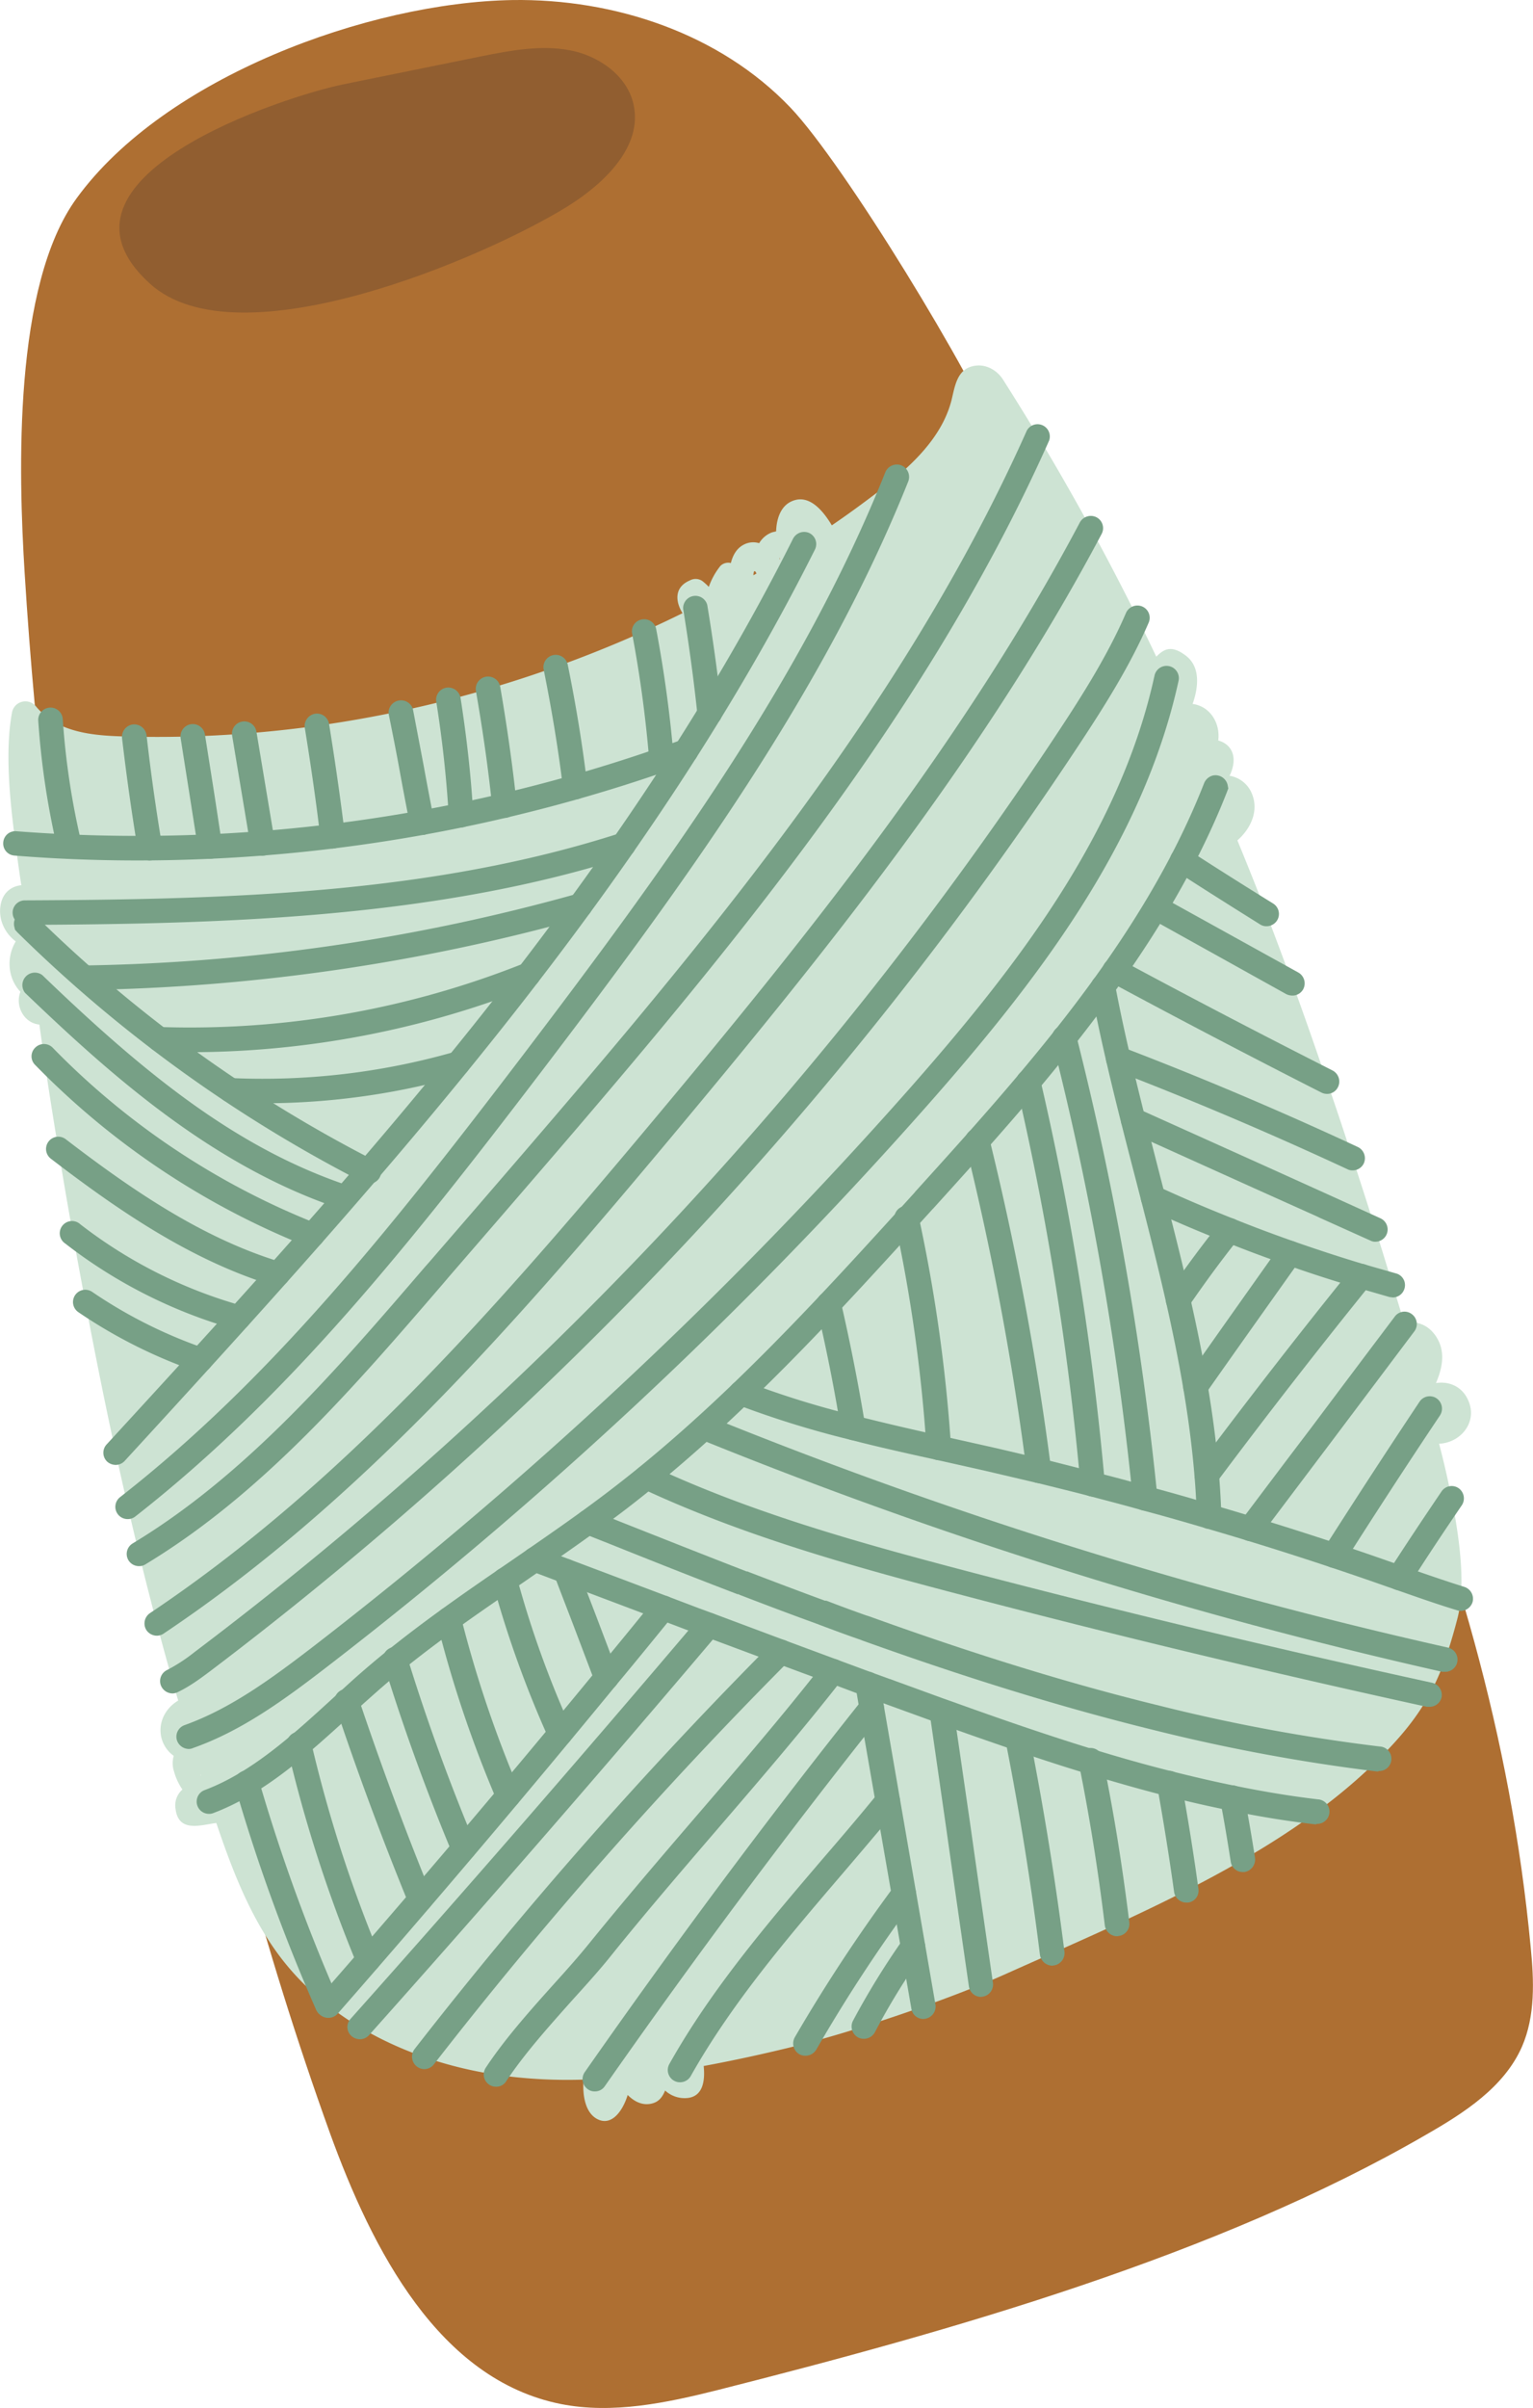 <svg xmlns="http://www.w3.org/2000/svg" width="687.9" height="1080" viewBox="0.071 -0.022 687.836 1080.004" style=""><g><g data-name="Слой 2"><g data-name="312372078"><path d="M148.1 956.7c19 52.4 48.9 110.6 103.6 121.5 23.3 4.6 47.4-.5 70.5-6.3 104.7-26.5 224.2-60.3 317.6-114.4 17.3-9.9 35.2-21.4 43.2-39.6 6-13.8 5.4-29.6 3.9-44.6-9-95.3-34.8-179.9-70.6-268.7-60.6-150.7-105.8-252.8-166.5-403.4-13.1-32.6-70.9-127.6-95.1-153C323 15 275.8-.7 229.9 0 165.4 1.1 74 34.6 34.5 88.8 5.9 127.8 8.3 211.9 11.1 257 21 416.8 48.1 545.1 79 702.5c16.9 86.2 39.3 171.5 69.1 254.2z" fill="#ae6f32"></path><path d="M254.8 92.5c16.5-10.3 33.8-26.9 29.5-45.8-2.9-12.9-15.7-21.8-28.7-24.2s-26.4.1-39.4 2.7l-61.6 12.5c-26.9 5.4-139.5 42-87.4 89.4 39.6 36.2 151-11.9 187.6-34.6z" fill="#915e30"></path><path d="M658.8 627.9c-2.8-6.3-8.8-8.5-14.4-7.6 3-7 4.5-14.6-.3-21.4-3.7-5.2-8.8-6.4-14-5.8l-5.1-16.7-4.8-15.7c-1-3.1-1.9-6.2-2.9-9.3-3.4-10.7-6.8-21.3-10.3-32s-7.5-22.9-11.5-34.3c-5-14.7-10.1-29.4-15.5-44.1-3.8-10.4-7.7-20.7-11.6-31.1s-8.6-22-13.1-33c6-5.3 9.8-13.3 6.4-21.2a13.1 13.1 0 0 0-10-7.8l.3-.4c3.8-8.5.3-13.9-5.3-15.4 1-8.1-3.9-15.4-11.5-16.4 2.8-8 3.4-16.8-3.1-21.7s-9.8-2.9-13.2.5a1157.5 1157.5 0 0 0-68.8-124.3c-2.7-4.2-7.5-6.9-12.4-6.2-8.2 1.1-9.1 9-10.7 15.5-4.5 17.5-19.1 30.4-33.4 41.4-6.7 5.1-13.4 10-20.3 14.7-4-6.7-10.1-13.9-17.5-11-5.3 2-7.3 7.8-7.5 13.7l-1.7.4a11.2 11.2 0 0 0-5.9 4.9 9.1 9.1 0 0 0-6.6.5c-3.4 1.6-5.2 4.8-6.1 8.4a5 5 0 0 0-4.7 1.3 31.9 31.9 0 0 0-5.2 9.4 26.1 26.1 0 0 0-3-2.7 5.4 5.4 0 0 0-5.5-.2c-7 3-6.6 9.3-3.3 14.7-77.3 38.1-163.8 57.7-249.9 55.3-11.4-.3-23.4-1.1-33.1-7.1a34.1 34.1 0 0 1-7.3-6.6 6.1 6.1 0 0 0-10.6 3.1c-3.1 16.9-1.1 38.5 1.6 58.6.8 6.5 1.7 12.8 2.6 18.7-4.6.5-8.6 3.4-9.4 9.6s2.2 12.1 6.9 15.6c-4.4 7.4-3.5 16.7 2.1 22.6-2.5 6.3 1.6 14.1 8.5 14.7.7 4.8 1.3 9.5 2 14.2 2 13.9 4.2 27.7 6.5 41.6.4 3.1 1 6.1 1.5 9.1 1.6 9.7 3.3 19.3 5 29s3.7 20.3 5.6 30.5C49.6 644.1 62.9 704 80 762.7c-5.4 3.2-8.9 9.2-7.7 15.9a14.2 14.2 0 0 0 5.7 8.9 11.6 11.6 0 0 0 .1 6.9 26.7 26.7 0 0 0 3.8 8.2 9.4 9.4 0 0 0-3.1 8.6c1.3 10.9 11.3 7.3 18.3 6.4 7.2 21.3 15.4 42.7 29 60.5 24.6 32.1 65 49.3 105.2 53.5a223.6 223.6 0 0 0 30.6 1.1c-.6 7.4.9 15.5 6.8 18s10.7-3.7 13-11.1c2.8 2.8 6.2 4.6 10 4s5.5-2.9 6.8-6a12.9 12.9 0 0 0 9.3 3.4c7.6-.3 8.7-7.5 8-14.4 13-2.4 25.9-5.2 38.6-8.3 27.5-6.6 71.2-21.4 97-33 56.9-25.5 122.2-52.2 165.8-94.9 21.4-20.9 29.3-35.5 36.8-64.4 3.6-13.7 1.5-33.7-2.6-54-1.6-8.3-3.5-16.5-5.6-24.5 9.8-.4 17.5-9.9 13-19.6zM90 795.7a1.9 1.9 0 0 1 .2.8 2.4 2.4 0 0 1-.2-.8zm198.5 135zm16.4-2.1a.1.1 0 0 1-.1-.1h.1zm45.2-677.8h-.2c0-.3-.1-.5-.1-.8zm-10.6 6.4l-1.4.8c.1-1.8.5-2.7 1.4-.8zm184.6 48.4c1.7-2 1.8-.6 1.1 2.2-.4-.7-.7-1.4-1.1-2.2z" fill="#cde3d3"></path><path d="M84.7 784.4a5.7 5.7 0 0 1-5.2-3.7 5.5 5.5 0 0 1 3.4-7c20.4-7.3 38.6-20.6 57-34.7a1934.7 1934.7 0 0 0 267.5-249.9C455.7 434.4 502.6 374 518.1 303a5.5 5.5 0 0 1 10.8 2.3c-16.1 73.5-64 135.3-113.3 191.1a1938.9 1938.9 0 0 1-269 251.3c-19.1 14.7-38.1 28.6-60 36.3a4.3 4.3 0 0 1-1.9.4z" fill="#77a086"></path><path d="M77.4 759.5a5.7 5.7 0 0 1-5-3.2A5.5 5.5 0 0 1 75 749a75.4 75.4 0 0 0 12.4-8.1 1670.5 1670.5 0 0 0 388.1-413.6c10.2-15.5 21.7-33.6 29.8-52.4a5.6 5.6 0 0 1 7.3-2.9 5.5 5.5 0 0 1 2.9 7.2c-8.5 19.7-20.4 38.3-30.8 54.1a1684 1684 0 0 1-177.6 224.8 1694.6 1694.6 0 0 1-213 191.6c-4.4 3.3-9.2 6.8-14.3 9.2a5.3 5.3 0 0 1-2.4.6z" fill="#77a086"></path><path d="M70.4 733.6a5.7 5.7 0 0 1-4.6-2.4 5.6 5.6 0 0 1 1.5-7.7c85.8-57.4 154.7-136 223.7-218.4s141-171.5 193.6-270.8a5.6 5.6 0 0 1 7.5-2.3 5.5 5.5 0 0 1 2.3 7.4c-53.2 100.3-125.5 189.7-195 272.8s-139 162.3-226 220.5a5.5 5.5 0 0 1-3 .9z" fill="#77a086"></path><path d="M62.4 702.4a5.5 5.5 0 0 1-4.7-2.6 5.5 5.5 0 0 1 1.9-7.6c51-30.8 91.5-77.9 130.7-123.5l2.9-3.3 21.8-25.2c92.5-107.2 188.2-218 245.8-347.1a5.5 5.5 0 0 1 10 4.5c-58.2 130.6-154.4 242-247.5 349.8l-21.8 25.2-2.8 3.3c-39.8 46.2-80.9 94-133.4 125.7a5.1 5.1 0 0 1-2.9.8z" fill="#77a086"></path><path d="M57.4 681.3a5.5 5.5 0 0 1-3.4-9.9c68-53.2 121.8-120.9 180.1-197.4 64.8-85.2 126.1-169.3 163.2-262.2a5.6 5.6 0 0 1 7.2-3.1 5.6 5.6 0 0 1 3.1 7.2c-37.7 94.2-99.4 179-164.7 264.8-58.8 77.1-113.1 145.4-182.1 199.4a5.4 5.4 0 0 1-3.4 1.2z" fill="#77a086"></path><path d="M51.9 657a5.9 5.9 0 0 1-3.7-1.4 5.5 5.5 0 0 1-.3-7.8c107.7-117.3 229.8-250.3 308-406.2a5.6 5.6 0 0 1 7.4-2.5 5.5 5.5 0 0 1 2.4 7.4c-34.5 68.8-80.3 138.9-140.2 214.4-52.2 65.8-107.7 127-169.5 194.3a5.5 5.5 0 0 1-4.1 1.8z" fill="#77a086"></path><path d="M93.9 813.5a5.5 5.5 0 0 1-1.9-10.7c21-7.9 39.3-24.6 56.9-40.7 4.4-4 8.9-8.2 13.4-12.1 21-18.3 44.2-34.3 66.7-49.7 14.9-10.3 30.3-20.8 44.9-32 50.5-38.6 94.2-86.8 136.5-133.4l.3-.4c47.7-52.7 101.8-112.3 129.6-183.1a5.8 5.8 0 0 1 4-3.6 5.6 5.6 0 0 1 6.6 4.2l.3 1.6-.6 1.6c-28.5 72.8-85.7 135.9-131.7 186.7l-.4.4c-42.6 46.9-86.6 95.5-137.9 134.8-14.8 11.3-30.3 21.9-45.3 32.3-22.3 15.2-45.3 31-65.7 48.9-4.4 3.9-8.9 7.9-13.2 11.9-18.5 16.8-37.6 34.2-60.5 42.9a4.8 4.8 0 0 1-2 .4z" fill="#77a086"></path><path d="M90 615.4a5.7 5.7 0 0 1-1.8-.3 225 225 0 0 1-53-26.6 5.5 5.5 0 1 1 6.2-9.1 212.6 212.6 0 0 0 50.4 25.3 5.5 5.5 0 0 1 3.4 7 5.6 5.6 0 0 1-5.2 3.7z" fill="#77a086"></path><path d="M107.1 596.4l-1.4-.2a222.1 222.1 0 0 1-76.4-38.5 5.5 5.5 0 1 1 6.8-8.6 211.8 211.8 0 0 0 72.5 36.5 5.4 5.4 0 0 1 3.8 6.8 5.4 5.4 0 0 1-5.3 4z" fill="#77a086"></path><path d="M124.7 576.9l-1.6-.2c-37.5-11.4-70.3-34.1-100.2-57a5.5 5.5 0 0 1 6.6-8.8c29.1 22.3 61 44.4 96.8 55.2a5.5 5.5 0 0 1 3.6 6.9 5.4 5.4 0 0 1-5.2 3.9z" fill="#77a086"></path><path d="M140.1 559.5a7.9 7.9 0 0 1-2-.4 352.3 352.3 0 0 1-122.3-81.5 5.4 5.4 0 0 1 .1-7.8 5.5 5.5 0 0 1 7.8.1 340.2 340.2 0 0 0 118.5 78.9 5.6 5.6 0 0 1 3.1 7.2 5.8 5.8 0 0 1-5.2 3.5z" fill="#77a086"></path><path d="M154.1 542.3a4.7 4.7 0 0 1-1.7-.3c-57.3-19.2-102.8-60-141.1-96.7a5.6 5.6 0 0 1 7.7-8c46.3 44.6 87.3 77.6 136.9 94.3a5.5 5.5 0 0 1-1.8 10.7z" fill="#77a086"></path><path d="M165.6 530.9a5.7 5.7 0 0 1-2.5-.6A629.3 629.3 0 0 1 7.9 418.2L6.8 417l-.4-1.6a5.7 5.7 0 0 1 4.2-6.6 5.4 5.4 0 0 1 5.4 1.9 618.1 618.1 0 0 0 152.1 109.8 5.5 5.5 0 0 1-2.5 10.4z" fill="#77a086"></path><path d="M590.8 818.2h-.7c-12.2-1.4-24.7-3.4-38.2-6.2-9.1-1.8-18.7-4-28.5-6.5-11.4-2.9-23.3-6.3-35.5-10-10.3-3.1-21.1-6.6-33-10.7s-21.8-7.5-34.1-12l-2.9-1.1-19.8-7.2-.5-.2-2.3-.8-7.9-3-15.4-5.8-23.5-8.7-32.2-12-6.8-2.5-13.7-5.2-57.8-21.8a5.5 5.5 0 0 1-3.2-7.1 5.6 5.6 0 0 1 7.1-3.2l57.8 21.8 13.7 5.2 6.8 2.5 32.1 12 23.5 8.7 15.4 5.7 8 2.9h.1l1.9.7.8.3 22.5 8.2 2.9 1c11.1 4 21.3 7.6 31 10.9 11.8 4 22.5 7.5 32.7 10.6 12 3.7 23.8 7 35 9.8 9.6 2.4 19 4.6 28 6.4 13.2 2.7 25.4 4.7 37.3 6.1a5.5 5.5 0 0 1-.6 11z" fill="#77a086"></path><path d="M618.6 794.5h-.7a821.3 821.3 0 0 1-100.2-18.6c-39.9-9.8-82.7-22.9-130.6-40.1l-1-.4c-5.6-1.9-12-4.3-18.4-6.7l-1.3-.5c-11.9-4.3-23.5-8.7-34.4-12.9l-.6-.3h-.4c-19.1-7.3-38.5-15-57.2-22.5l-11.9-4.7a5.5 5.5 0 0 1 4.1-10.3l11.9 4.8c18.7 7.4 38.1 15.1 57.2 22.5h.4l.7.3c10.7 4.1 22.3 8.5 34 12.8h.6l.6.2c5.9 2.3 12 4.5 17.3 6.4h.1l1.5.5c47.7 17.2 90.3 30.3 130.1 40a798.1 798.1 0 0 0 98.8 18.3 5.5 5.5 0 0 1-.6 11z" fill="#77a086"></path><path d="M648.4 749.8h-1.2a2131.8 2131.8 0 0 1-333-104.3 5.5 5.5 0 1 1 4.1-10.2 2113.2 2113.2 0 0 0 331.3 103.6 5.5 5.5 0 0 1-1.2 10.9z" fill="#77a086"></path><path d="M641.5 765.5h-1.2c-69.9-15.3-140.1-32.1-208.5-50.1-49.7-13-98.1-26.5-143.9-47.9a5.4 5.4 0 0 1-2.7-7.3 5.6 5.6 0 0 1 7.3-2.7c45.1 21.1 92.9 34.4 142 47.3 68.3 17.9 138.4 34.7 208.1 49.9a5.6 5.6 0 0 1 4.3 6.6 5.5 5.5 0 0 1-5.4 4.2z" fill="#77a086"></path><path d="M655.5 722.5a4.5 4.5 0 0 1-1.6-.3c-9.6-2.9-19.1-6.3-28.3-9.5l-6-2.1c-25.7-9-52.1-17.5-78.5-25.2-8.5-2.5-18.5-5.4-28.7-8.1-7.3-2.1-14.7-4-23.4-6.3s-16-4-23.8-6h-.2l-22.6-5.3-22.3-5c-12.3-2.7-25.5-5.6-38.6-9a432.8 432.8 0 0 1-50.9-15.8 5.5 5.5 0 0 1-3.1-7.1 5.4 5.4 0 0 1 7.1-3.2 405.3 405.3 0 0 0 49.6 15.4c13 3.3 26 6.3 38.3 9l22.4 5 22.7 5.3h.2l24 6.1c8.8 2.2 16.2 4.2 23.6 6.3 10.2 2.7 20.3 5.6 28.8 8.2 26.5 7.7 53.1 16.2 79 25.3l6 2.1c9.2 3.2 18.6 6.5 27.9 9.4a5.6 5.6 0 0 1 3.7 6.9 5.7 5.7 0 0 1-5.3 3.9z" fill="#77a086"></path><path d="M118 494.8c-4.9 0-9.7-.1-14.6-.3a5.4 5.4 0 0 1-5.2-5.7 5.5 5.5 0 0 1 5.7-5.3 312.7 312.7 0 0 0 99.9-11.7 5.5 5.5 0 0 1 6.8 3.8 5.4 5.4 0 0 1-3.7 6.8 323.4 323.4 0 0 1-88.9 12.4z" fill="#77a086"></path><path d="M85.8 471.9q-7.2 0-14.4-.3a5.5 5.5 0 0 1 .2-11h.2A404.7 404.7 0 0 0 235 432.1a5.5 5.5 0 0 1 7.1 3.1 5.4 5.4 0 0 1-3 7.1 416.3 416.3 0 0 1-153.3 29.6z" fill="#77a086"></path><path d="M37.9 444a5.5 5.5 0 0 1-5.5-5.4 5.6 5.6 0 0 1 5.5-5.6 868.5 868.5 0 0 0 220.9-32.1 5.5 5.5 0 0 1 3 10.6A877.2 877.2 0 0 1 38 444z" fill="#77a086"></path><path d="M11.2 414.8a5.5 5.5 0 1 1 0-11c92.6-.4 182.7-3 266.9-30.1a5.5 5.5 0 0 1 7 3.5 5.7 5.7 0 0 1-3.6 7c-85.6 27.5-180.5 30.2-270.2 30.6z" fill="#77a086"></path><path d="M61.9 385.9c-18.5 0-37-.7-55.4-2.2a5.4 5.4 0 0 1-5-5.9 5.4 5.4 0 0 1 5.9-5 712.6 712.6 0 0 0 298.5-41 5.5 5.5 0 0 1 7.1 3.2 5.6 5.6 0 0 1-3.3 7.1 724.8 724.8 0 0 1-247.8 43.8z" fill="#77a086"></path><path d="M31.3 385.2a5.6 5.6 0 0 1-5.4-4.2 357.1 357.1 0 0 1-8.7-57.8 5.5 5.5 0 1 1 11-.7 337 337 0 0 0 8.5 56 5.6 5.6 0 0 1-4.1 6.6z" fill="#77a086"></path><path d="M67.3 385.9a5.5 5.5 0 0 1-5.4-4.6c-2.7-16.3-5.1-33.2-7.1-50.3a5.6 5.6 0 0 1 4.9-6.1 5.6 5.6 0 0 1 6.1 4.8c1.9 16.9 4.3 33.7 7 49.8a5.5 5.5 0 0 1-4.6 6.3z" fill="#77a086"></path><path d="M94.3 385.2a5.4 5.4 0 0 1-5.4-4.6L85 355.8l-3.9-24.7a5.5 5.5 0 0 1 10.9-1.7l3.9 24.7c1.3 8.3 2.5 16.5 3.8 24.7a5.4 5.4 0 0 1-4.5 6.3z" fill="#77a086"></path><path d="M117.8 383.8a5.6 5.6 0 0 1-5.4-4.7l-8.2-49.2a5.5 5.5 0 0 1 4.6-6.3 5.5 5.5 0 0 1 6.3 4.5l8.2 49.2a5.6 5.6 0 0 1-4.6 6.4z" fill="#77a086"></path><path d="M149.3 380.6a5.7 5.7 0 0 1-5.5-4.9c-1.8-15.3-4.1-31.5-7-49.3a5.6 5.6 0 0 1 4.6-6.3 5.5 5.5 0 0 1 6.3 4.6c2.9 17.9 5.2 34.2 7.1 49.7a5.5 5.5 0 0 1-4.8 6.1z" fill="#77a086"></path><path d="M189.4 374.5a5.6 5.6 0 0 1-5.4-4.5c-1.6-8.2-3.2-16.5-4.7-24.8s-3.2-16.8-4.9-25.2a5.6 5.6 0 0 1 10.9-2.1l4.8 25.2c1.5 8.3 3.1 16.6 4.7 24.8a5.6 5.6 0 0 1-4.3 6.5z" fill="#77a086"></path><path d="M206.9 371.1a5.5 5.5 0 0 1-5.5-5.2c-1-17-2.9-34.3-5.6-51.2a5.5 5.5 0 0 1 4.6-6.3 5.6 5.6 0 0 1 6.3 4.6c2.7 17.3 4.7 34.8 5.7 52.3a5.6 5.6 0 0 1-5.2 5.8z" fill="#77a086"></path><path d="M226.4 366.8a5.5 5.5 0 0 1-5.5-4.9c-1.7-16.8-4.2-34.2-7.3-52a5.5 5.5 0 0 1 10.9-1.9c3.1 18 5.6 35.7 7.4 52.7a5.5 5.5 0 0 1-4.9 6.1z" fill="#77a086"></path><path d="M258.1 358.5a5.4 5.4 0 0 1-5.4-4.8c-2.1-17.6-5.1-35.5-8.7-53.4a5.5 5.5 0 0 1 10.8-2.2c3.7 18.2 6.7 36.4 8.8 54.3a5.5 5.5 0 0 1-4.8 6.1z" fill="#77a086"></path><path d="M296.9 346.3a5.5 5.5 0 0 1-5.5-5 549.7 549.7 0 0 0-7.7-57.1 5.4 5.4 0 0 1 4.4-6.4 5.5 5.5 0 0 1 6.4 4.4 567.6 567.6 0 0 1 7.9 58.2 5.4 5.4 0 0 1-5 5.9z" fill="#77a086"></path><path d="M318.5 325.4a5.5 5.5 0 0 1-5.5-4.9c-1.7-16.1-3.9-32-6.4-47.4a5.5 5.5 0 0 1 10.8-1.8c2.6 15.6 4.8 31.7 6.6 47.9a5.5 5.5 0 0 1-4.9 6.1z" fill="#77a086"></path><path d="M382.9 645.9a5.7 5.7 0 0 1-5.5-4.7c-2.9-18.1-6.6-36.6-10.9-55a5.6 5.6 0 0 1 4.1-6.7 5.7 5.7 0 0 1 6.7 4.2c4.3 18.6 8 37.4 11 55.8a5.5 5.5 0 0 1-4.6 6.3z" fill="#77a086"></path><path d="M421.3 654.9a5.6 5.6 0 0 1-5.5-5.2A697.1 697.1 0 0 0 401.6 548a5.5 5.5 0 1 1 10.7-2.3A705.5 705.5 0 0 1 426.8 649a5.6 5.6 0 0 1-5.2 5.9z" fill="#77a086"></path><path d="M466.3 665.2a5.7 5.7 0 0 1-5.5-4.8A1307.6 1307.6 0 0 0 433.2 513a5.5 5.5 0 0 1 10.7-2.7 1337.5 1337.5 0 0 1 27.8 148.6 5.5 5.5 0 0 1-4.7 6.2z" fill="#77a086"></path><path d="M490.4 671.2a5.5 5.5 0 0 1-5.5-5 1297.5 1297.5 0 0 0-28.8-179.7 5.5 5.5 0 0 1 4.1-6.6 5.6 5.6 0 0 1 6.6 4.1 1304 1304 0 0 1 29 181.2 5.5 5.5 0 0 1-5 6z" fill="#77a086"></path><path d="M513.9 677.5a5.5 5.5 0 0 1-5.5-5 1398.8 1398.8 0 0 0-36.2-205.7 5.6 5.6 0 0 1 4-6.7 5.7 5.7 0 0 1 6.7 4 1420.7 1420.7 0 0 1 36.5 207.3 5.6 5.6 0 0 1-5 6z" fill="#77a086"></path><path d="M542.6 685.7a5.6 5.6 0 0 1-5.5-5.4c-1.6-51.1-14.8-102.4-27.6-152-7.2-27.7-14.5-56.2-19.9-84.6a5.6 5.6 0 0 1 4.4-6.5 5.5 5.5 0 0 1 6.4 4.4c5.3 28.1 12.7 56.5 19.7 83.9 13 50.2 26.4 102.1 28 154.5a5.5 5.5 0 0 1-5.3 5.7z" fill="#77a086"></path><path d="M625 581.9l-1.5-.2-14.2-4.1c-10.3-3-20.9-6.4-32.2-10.4-9.6-3.4-18.8-6.8-27.4-10.3-11.4-4.4-23-9.4-34.6-14.7a5.5 5.5 0 0 1-2.6-7.3 5.4 5.4 0 0 1 7.3-2.7c11.3 5.2 22.8 10.1 34 14.5 8.4 3.4 17.5 6.8 26.9 10.1 11.2 3.9 21.6 7.3 31.7 10.3l14 4a5.4 5.4 0 0 1 3.9 6.7 5.5 5.5 0 0 1-5.3 4.1z" fill="#77a086"></path><path d="M617.3 556.9a4.6 4.6 0 0 1-2.3-.5l-22.9-10.3-.8-.4-28.5-12.8-56.5-25.5a5.5 5.5 0 1 1 4.5-10.1l56.6 25.5 27.2 12.3 24.9 11.3a5.5 5.5 0 0 1-2.2 10.5z" fill="#77a086"></path><path d="M607 524.9a4.6 4.6 0 0 1-2.3-.5c-34.2-15.9-69.4-30.9-104.8-44.5a5.4 5.4 0 0 1-3.2-7.1 5.5 5.5 0 0 1 7.1-3.1c35.6 13.6 71.1 28.7 105.5 44.7a5.6 5.6 0 0 1 2.7 7.4 5.5 5.5 0 0 1-5 3.1z" fill="#77a086"></path><path d="M595.5 490.6a5.7 5.7 0 0 1-2.5-.6c-32.3-16.4-64.4-33.2-95.4-49.9a5.5 5.5 0 0 1-2.2-7.5 5.5 5.5 0 0 1 7.4-2.2c31 16.7 63 33.4 95.2 49.7a5.6 5.6 0 0 1 2.4 7.5 5.4 5.4 0 0 1-4.9 3z" fill="#77a086"></path><path d="M580 446.5a6.6 6.6 0 0 1-2.7-.6L516 411.8a5.5 5.5 0 0 1 5.3-9.6l61.4 34a5.6 5.6 0 0 1 2.1 7.5 5.5 5.5 0 0 1-4.8 2.8z" fill="#77a086"></path><path d="M568.4 415.4a5.1 5.1 0 0 1-2.9-.8c-13.9-8.7-26.3-16.5-38-24.1a5.6 5.6 0 0 1-1.6-7.6 5.4 5.4 0 0 1 7.6-1.6c11.6 7.5 23.9 15.3 37.8 23.9a5.5 5.5 0 0 1 1.8 7.6 5.6 5.6 0 0 1-4.7 2.6z" fill="#77a086"></path><path d="M528.7 588.6a5 5 0 0 1-3.1-1 5.5 5.5 0 0 1-1.5-7.6c7.9-11.5 15.5-21.8 23.4-31.6a5.4 5.4 0 0 1 7.7-.9 5.5 5.5 0 0 1 .8 7.8c-7.6 9.5-15.1 19.7-22.8 30.9a5.3 5.3 0 0 1-4.5 2.4z" fill="#77a086"></path><path d="M536.5 627.5a5.5 5.5 0 0 1-4.5-8.7c14.1-20.1 28.5-40.4 42.4-60a5.4 5.4 0 0 1 7.6-1.3 5.6 5.6 0 0 1 1.4 7.7c-13.9 19.6-28.3 39.8-42.4 59.9a5.4 5.4 0 0 1-4.5 2.4z" fill="#77a086"></path><path d="M541.5 667.1a5.9 5.9 0 0 1-3.3-1.1 5.6 5.6 0 0 1-1.1-7.7c23.2-31 46.6-61.1 69.5-89.4a5.5 5.5 0 0 1 8.6 6.9c-22.9 28.3-46.2 58.2-69.3 89.1a5.4 5.4 0 0 1-4.4 2.2z" fill="#77a086"></path><path d="M561.1 691.2a5.9 5.9 0 0 1-3.3-1.1 5.7 5.7 0 0 1-1.1-7.8c10.5-13.9 21-27.9 31.6-41.8q18.8-25.1 37.6-50a5.4 5.4 0 0 1 7.7-1.1 5.5 5.5 0 0 1 1.1 7.7l-37.6 50-31.6 41.9a5.4 5.4 0 0 1-4.4 2.2z" fill="#77a086"></path><path d="M598.7 703.2a5.8 5.8 0 0 1-3-.9 5.6 5.6 0 0 1-1.7-7.6c13.4-21 27.8-43.2 43-66a5.5 5.5 0 0 1 7.6-1.6 5.6 5.6 0 0 1 1.6 7.7c-15.2 22.7-29.6 44.9-42.9 65.8a5.3 5.3 0 0 1-4.6 2.6z" fill="#77a086"></path><path d="M627.9 713.2a5.3 5.3 0 0 1-3-.9 5.5 5.5 0 0 1-1.7-7.6c7.3-11.4 15.1-23.1 23.7-35.8a5.5 5.5 0 0 1 7.6-1.5 5.6 5.6 0 0 1 1.5 7.7c-8.6 12.6-16.3 24.2-23.5 35.6a5.6 5.6 0 0 1-4.6 2.5z" fill="#77a086"></path><path d="M414.4 905.5a5.4 5.4 0 0 1-5.4-4.6l-23.3-134.1c-.6-3.6-1.2-7.3-1.8-10.6a5.5 5.5 0 0 1 10.9-1.9q.8 5.3 1.8 10.5L419.8 899a5.6 5.6 0 0 1-4.5 6.4z" fill="#77a086"></path><path d="M440.2 895.6a5.5 5.5 0 0 1-5.4-4.8c-3.4-23.5-6.9-47.8-10.3-71.8l-7.3-50.7a5.5 5.5 0 0 1 4.3-6.2 5.4 5.4 0 0 1 6.5 4.2v.4l.9 6.7 6.4 44c3.4 24.1 6.9 48.4 10.3 71.9a5.5 5.5 0 0 1-4.7 6.2z" fill="#77a086"></path><path d="M472.2 881.6a5.7 5.7 0 0 1-5.5-4.8c-4-32.1-9.2-64.5-15.5-96.3a5.5 5.5 0 0 1 10.8-2.1c6.3 32 11.6 64.6 15.7 97a5.6 5.6 0 0 1-4.8 6.1z" fill="#77a086"></path><path d="M501.3 868.4a5.6 5.6 0 0 1-5.5-4.9c-3-24.7-6.9-49.1-11.6-72.3a5.5 5.5 0 1 1 10.7-2.2c4.9 23.5 8.8 48.1 11.9 73.2a5.5 5.5 0 0 1-4.9 6.1z" fill="#77a086"></path><path d="M532.4 853.3a5.6 5.6 0 0 1-5.5-4.7c-2.2-15.9-4.8-31.9-7.6-47.6a5.5 5.5 0 1 1 10.8-2c2.9 15.9 5.5 32 7.7 48.1a5.4 5.4 0 0 1-4.6 6.2z" fill="#77a086"></path><path d="M557.7 839.6a5.4 5.4 0 0 1-5.4-4.7c-1.5-9.6-3-18.6-4.7-27.4a5.5 5.5 0 1 1 10.8-2c1.7 8.9 3.3 18 4.8 27.8a5.7 5.7 0 0 1-4.7 6.3z" fill="#77a086"></path><path d="M147.4 905a5.3 5.3 0 0 1-3.6-1.3 5.5 5.5 0 0 1-.6-7.8c42.8-48.9 84.8-98.4 124.7-147 9.2-11 18.1-22 25.6-31.2a5.5 5.5 0 0 1 8.6 6.9c-7.6 9.3-16.5 20.3-25.7 31.3-40 48.7-82 98.3-124.9 147.3a5.5 5.5 0 0 1-4.1 1.8z" fill="#77a086"></path><path d="M161.5 914.6a5.9 5.9 0 0 1-3.7-1.4 5.4 5.4 0 0 1-.4-7.8c51.5-57.7 104.2-118.3 156.6-180.1a5.5 5.5 0 0 1 7.8-.6 5.4 5.4 0 0 1 .6 7.7C270 794.3 217.2 855 165.6 912.8a5.5 5.5 0 0 1-4.1 1.8z" fill="#77a086"></path><path d="M190.4 928a5.6 5.6 0 0 1-4.4-8.9 2008.8 2008.8 0 0 1 160.5-182.2 5.6 5.6 0 0 1 7.8 0 5.5 5.5 0 0 1 0 7.8 1973.3 1973.3 0 0 0-159.6 181.2 5.4 5.4 0 0 1-4.3 2.1z" fill="#77a086"></path><path d="M222.6 935.9a5.5 5.5 0 0 1-4.6-8.5c8.7-13.2 20.4-26.2 30.7-37.7 5.9-6.5 11.3-12.6 15.9-18.3 15.5-19.1 32-38.4 48-57 19.1-22.2 38.9-45.2 56.9-68.3a5.6 5.6 0 0 1 7.8-.9 5.4 5.4 0 0 1 .9 7.7c-18.2 23.3-38.1 46.4-57.3 68.7-15.9 18.5-32.4 37.7-47.7 56.8-4.8 5.9-10.4 12.1-16.3 18.6-10.5 11.8-21.4 23.9-29.7 36.4a5.2 5.2 0 0 1-4.6 2.5z" fill="#77a086"></path><path d="M266.9 938a5 5 0 0 1-3.1-1 5.5 5.5 0 0 1-1.4-7.6c39.9-57.1 81.7-113.3 124.5-167a5.4 5.4 0 0 1 7.7-.9 5.6 5.6 0 0 1 .9 7.8c-42.6 53.5-84.3 109.5-124.1 166.4a5.3 5.3 0 0 1-4.5 2.3z" fill="#77a086"></path><path d="M305.2 933.9a5.4 5.4 0 0 1-2.7-.7 5.5 5.5 0 0 1-2.1-7.5c18.8-33.5 44.2-63.2 68.8-92 8.3-9.6 16.8-19.6 24.9-29.5a5.6 5.6 0 0 1 7.8-.8 5.6 5.6 0 0 1 .8 7.8c-8.3 10-16.8 20-25.1 29.7-24.3 28.4-49.3 57.7-67.6 90.2a5.5 5.5 0 0 1-4.8 2.8z" fill="#77a086"></path><path d="M361.5 922a5.8 5.8 0 0 1-2.8-.7 5.6 5.6 0 0 1-2-7.6 729.7 729.7 0 0 1 44.5-67.6 5.5 5.5 0 0 1 7.7-1.2 5.5 5.5 0 0 1 1.1 7.7 695.8 695.8 0 0 0-43.7 66.7 5.7 5.7 0 0 1-4.8 2.7z" fill="#77a086"></path><path d="M387.7 914.4a5.8 5.8 0 0 1-2.6-.6 5.6 5.6 0 0 1-2.3-7.5 349.7 349.7 0 0 1 22.4-36.4 5.6 5.6 0 0 1 7.7-1.3 5.5 5.5 0 0 1 1.3 7.7 311.2 311.2 0 0 0-21.6 35.2 5.6 5.6 0 0 1-4.9 2.9z" fill="#77a086"></path><path d="M147 904.7a5.5 5.5 0 0 1-5.1-3.3 802.7 802.7 0 0 1-36.4-100.2 5.5 5.5 0 0 1 3.7-6.9 5.7 5.7 0 0 1 6.9 3.8A803.7 803.7 0 0 0 152 897a5.5 5.5 0 0 1-2.8 7.2 5.9 5.9 0 0 1-2.2.5z" fill="#77a086"></path><path d="M165.3 884.5a5.4 5.4 0 0 1-5.2-3.8 626.3 626.3 0 0 1-31.2-97 5.5 5.5 0 1 1 10.7-2.5 605.2 605.2 0 0 0 30.8 95.6l.2.5v.5a5.5 5.5 0 0 1-4.2 6.6z" fill="#77a086"></path><path d="M188.6 857.4a5.3 5.3 0 0 1-5.1-3.4c-12-29.3-23.1-59.2-33-88.9a5.5 5.5 0 1 1 10.4-3.5c9.9 29.5 20.9 59.2 32.8 88.3a5.4 5.4 0 0 1-3.1 7.1 4.5 4.5 0 0 1-2 .4z" fill="#77a086"></path><path d="M208.1 834.5a5.5 5.5 0 0 1-5.1-3.3c-11.6-27.8-22-56.4-30.8-85.1a5.5 5.5 0 1 1 10.5-3.2c8.7 28.3 19 56.6 30.5 84a5.5 5.5 0 0 1-3 7.2 5.2 5.2 0 0 1-2.1.4z" fill="#77a086"></path><path d="M228.1 810.9a5.6 5.6 0 0 1-5.1-3.4 528.4 528.4 0 0 1-26.9-79.9 5.6 5.6 0 0 1 4-6.7 5.4 5.4 0 0 1 6.7 4 522.3 522.3 0 0 0 26.4 78.3 5.5 5.5 0 0 1-2.9 7.2 5.9 5.9 0 0 1-2.2.5z" fill="#77a086"></path><path d="M251.4 783.1a5.6 5.6 0 0 1-5.1-3.3 475.4 475.4 0 0 1-25.1-69.7 5.5 5.5 0 0 1 10.7-2.9 446.8 446.8 0 0 0 24.5 68.1 5.6 5.6 0 0 1-2.8 7.3 5.9 5.9 0 0 1-2.2.5z" fill="#77a086"></path><path d="M272.2 757.9a5.5 5.5 0 0 1-5.2-3.5l-9.1-24c-3-7.9-6.1-15.8-9.1-23.8a5.5 5.5 0 1 1 10.3-3.9c3 8 6.1 15.9 9.1 23.8l9.1 24a5.5 5.5 0 0 1-3.2 7.1 6.3 6.3 0 0 1-1.9.3z" fill="#77a086"></path></g></g></g></svg>